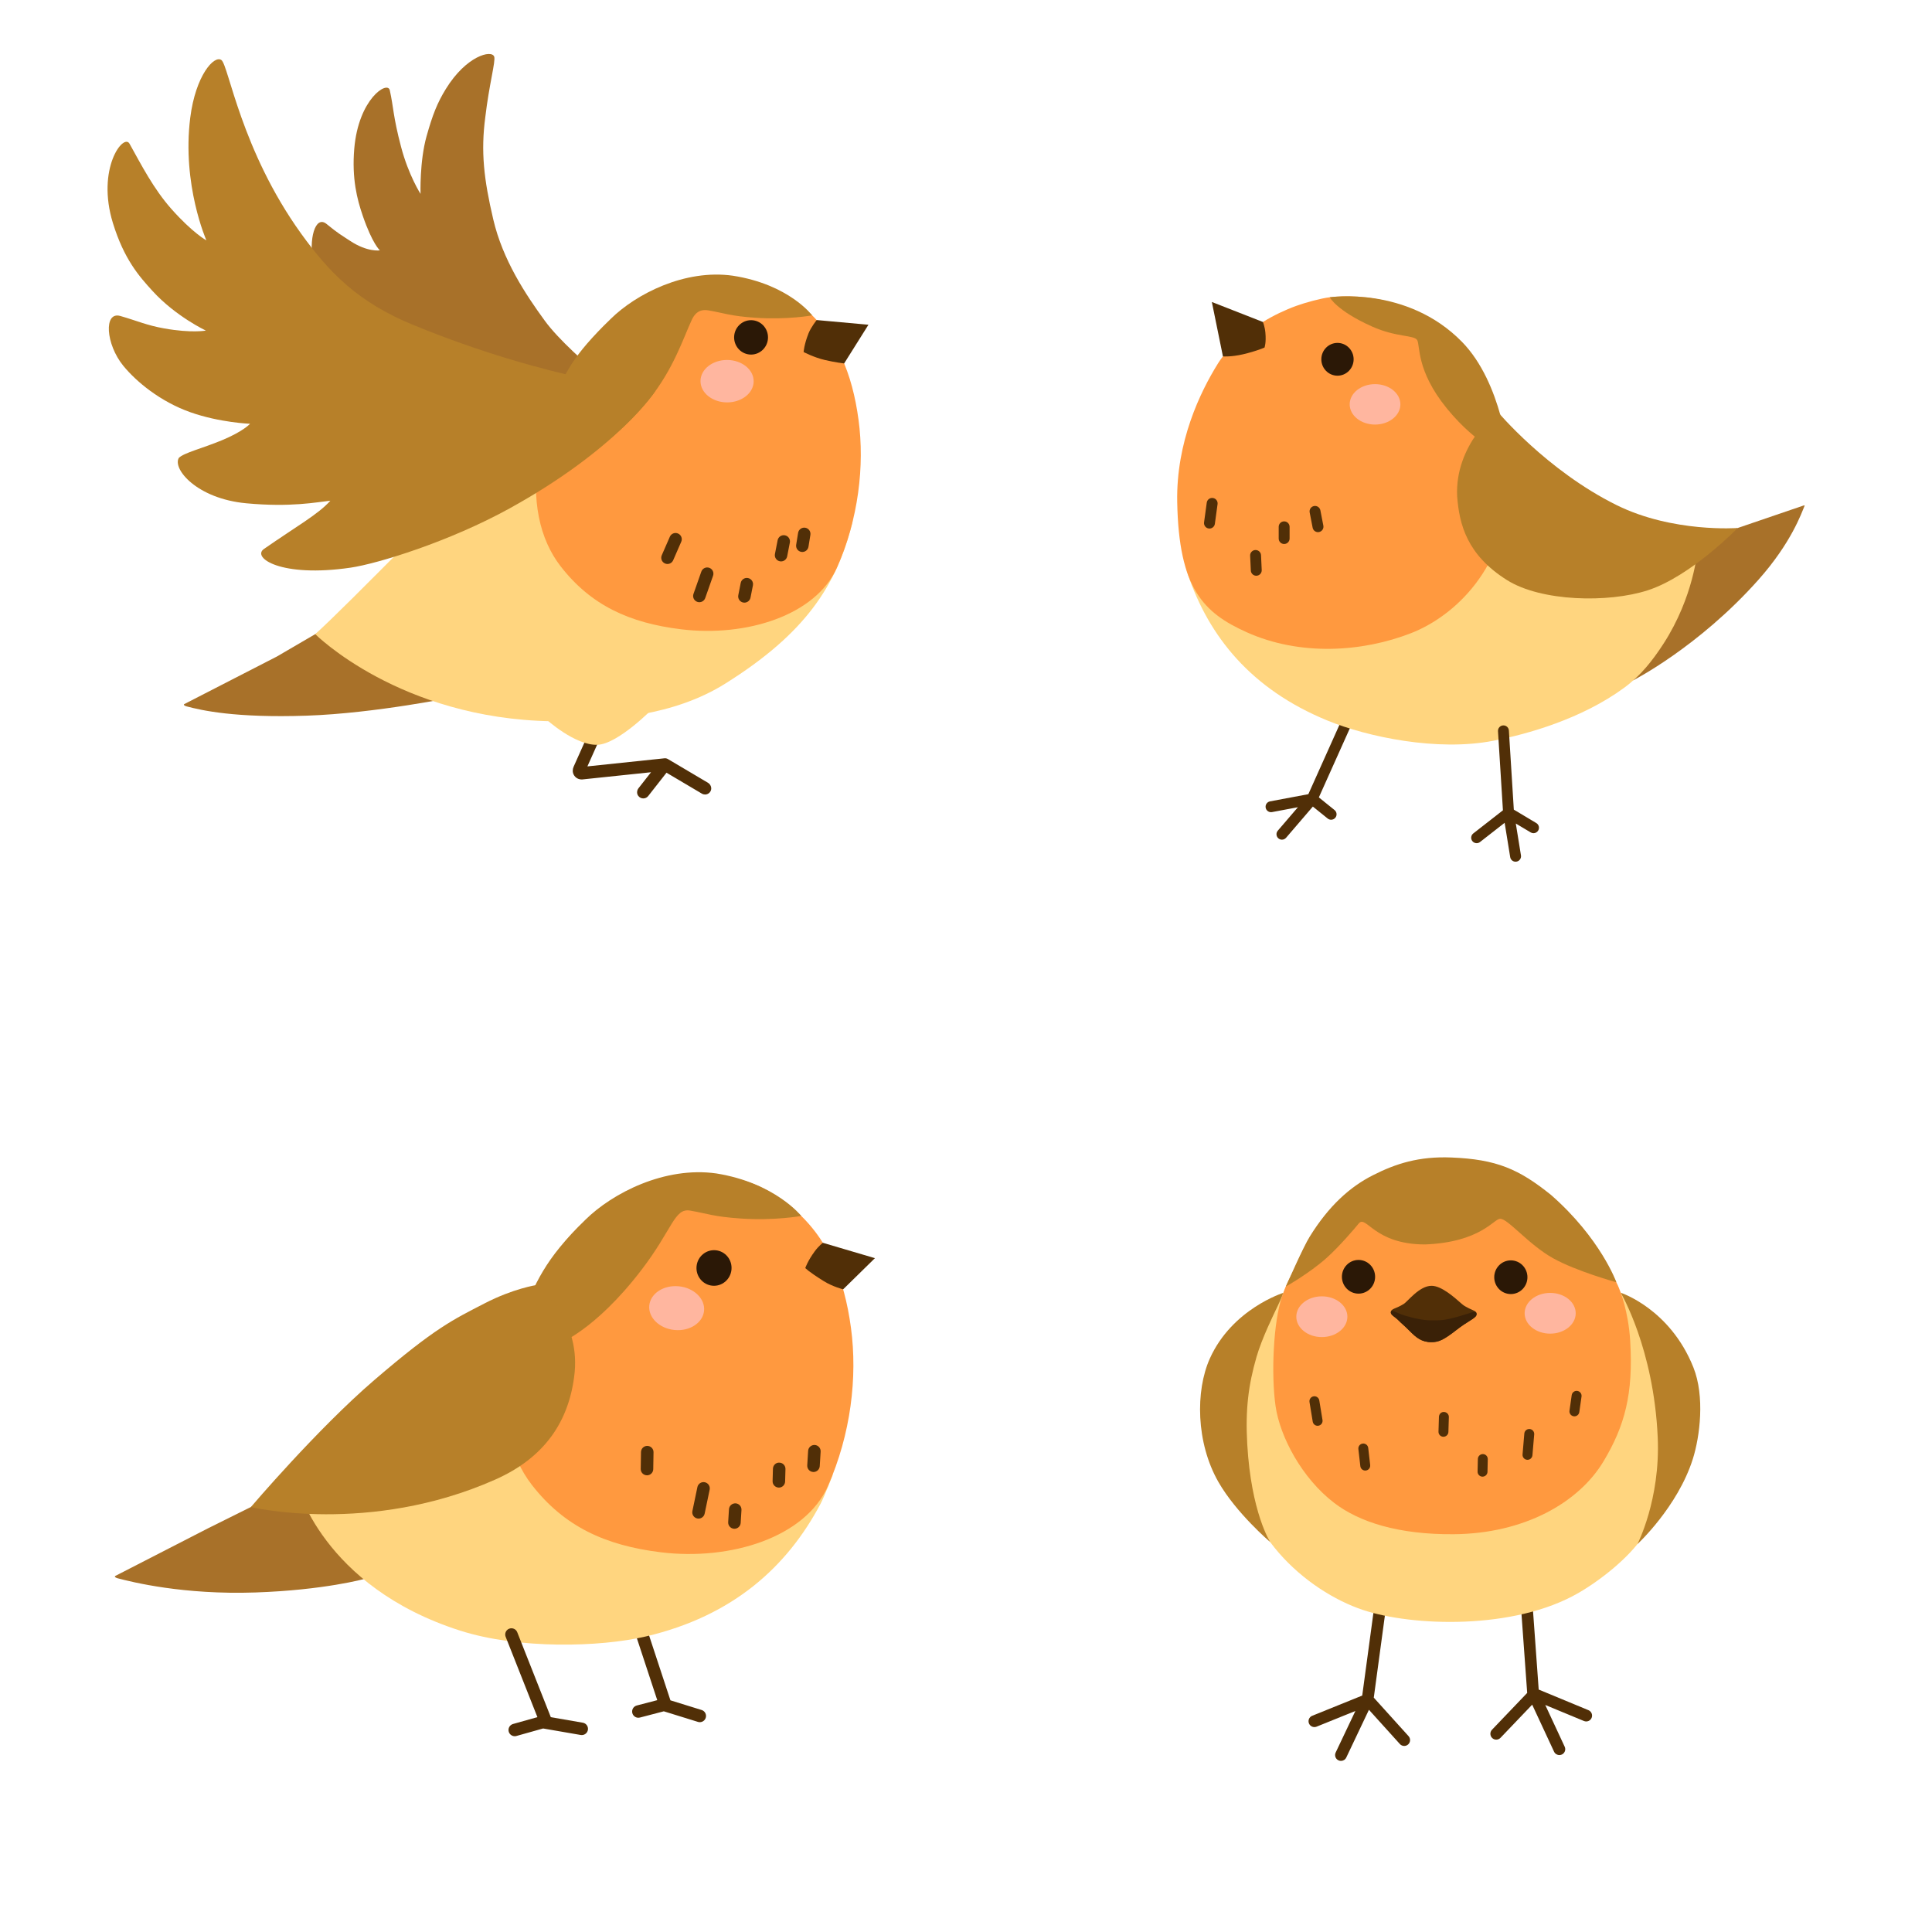 <?xml version="1.0" encoding="utf-8"?>
<!-- Generator: Adobe Illustrator 27.5.0, SVG Export Plug-In . SVG Version: 6.00 Build 0)  -->
<svg version="1.1" xmlns="http://www.w3.org/2000/svg" xmlns:xlink="http://www.w3.org/1999/xlink" x="0px" y="0px"
	 viewBox="0 0 500 500" style="enable-background:new 0 0 500 500;" xml:space="preserve">
<g id="BACKGROUND">
	<rect style="fill:transparent;" width="500" height="500"/>
</g>
<g id="OBJECTS">
	<g>
		<g>
			<path style="fill:#512F07;" d="M364.536,449.316l-9.002-9.964l2.968-21.939c0.112-0.83-0.47-1.595-1.301-1.707
				c-0.825-0.115-1.594,0.471-1.707,1.301l-2.95,21.802l-12.948,5.234c-0.777,0.314-1.152,1.199-0.839,1.976
				c0.314,0.776,1.199,1.153,1.976,0.839l10.041-4.06l-5.104,10.755c-0.359,0.757-0.037,1.662,0.721,2.021
				c0.21,0.1,0.432,0.147,0.649,0.147c0.567,0,1.112-0.32,1.372-0.867l5.868-12.362l8.004,8.859c0.3,0.331,0.712,0.5,1.126,0.5
				c0.363,0,0.728-0.129,1.018-0.392C365.049,450.898,365.097,449.938,364.536,449.316z"/>
			<path style="fill:#512F07;" d="M411.089,442.591l-12.876-5.334l-1.526-21.145c-0.061-0.837-0.801-1.475-1.623-1.404
				c-0.836,0.061-1.465,0.787-1.404,1.623l1.574,21.797l-9.105,9.525c-0.579,0.606-0.558,1.566,0.048,2.146
				c0.294,0.281,0.672,0.421,1.049,0.421c0.399,0,0.799-0.157,1.097-0.469l8.204-8.583l5.661,12.168
				c0.257,0.553,0.805,0.877,1.377,0.877c0.214,0,0.432-0.045,0.64-0.142c0.76-0.354,1.089-1.256,0.735-2.017l-5.029-10.807
				l10.016,4.15c0.777,0.319,1.663-0.047,1.983-0.821C412.23,443.8,411.863,442.912,411.089,442.591z"/>
		</g>
		<g>
			<path style="fill:#FFD57F;" d="M335.021,329.056c0,0,0.62-1.626-2.169,3.791c-0.266,0.516-0.459,1.235-0.726,1.773
				c-1.666,3.365-4.472,7.923-6.068,12.268c-3.021,8.221-4.467,17.362-5.043,28.044c-1.138,21.12,17.121,36.86,31.743,41.734
				c12.728,4.243,39.066,5.253,55.772-4.426c5.699-3.302,12.973-9.034,16.685-14.582c3.924-5.864,5.65-12.324,6.536-21.931
				c0.87-9.433-4.474-33.24-12.313-41.169c-12.194-12.334-24.282-25.23-47.9-23.428C345.36,311.509,335.021,329.056,335.021,329.056
				z"/>
			<path style="fill:#B78029;" d="M332.126,334.585c0,0-0.369,1.107-1.416,3.309c-1.078,2.265-4.142,8.48-5.521,13.263
				c-2.099,7.279-2.916,13.565-2.403,22.574c1.012,17.769,5.944,25.357,5.944,25.357s-8.803-7.501-13.406-15.555
				c-5.818-10.181-5.963-23.6-2.221-31.944C318.866,338.734,332.126,334.585,332.126,334.585z"/>
			<path style="fill:#B78029;" d="M419.438,334.558c0,0,8.568,14.386,9.58,37.466c0.706,16.109-5.26,27.604-5.26,27.604
				s10.431-9.635,14.352-22.072c1.834-5.818,3.129-16.164,0.147-23.652C432.186,338.663,419.438,334.558,419.438,334.558z"/>
		</g>
		<g>
			<path style="fill:#FF993F;" d="M414.98,378.209c-6.45,10.75-20.604,18.685-38.699,18.844
				c-14.417,0.126-24.535-3.162-30.985-8.094c-8.399-6.423-14.039-17.159-15.176-25.041c-1.174-8.131-0.601-21.737,1.676-28.424
				c1.362-4,2.395-5.221,3.747-8.394c8.406-19.747,22.546-25.426,34.668-26.795c9.141-1.031,17.118,1.591,27.067,7.395
				c8.925,5.207,16.069,13.398,21.413,24.947c0.612,1.323,2.74,6.737,3.204,14.37C422.73,360.761,420.485,369.034,414.98,378.209z"
				/>
			<path style="fill:#B78029;" d="M338.973,320.014c4.964-7.999,10.394-12.855,16.346-15.872c5.951-3.016,11.904-4.916,20.267-4.584
				c11.7,0.464,17.484,2.99,25.799,9.675c12.9,11.287,16.93,22.619,16.93,22.619s-10.32-2.847-16.344-6.203
				c-6.44-3.587-11.778-10.346-13.739-10.22c-1.581-0.063-4.996,6.07-19.44,6.632c-13.288-0.004-15.225-7.83-17.181-5.385
				c-0.839,1.049-4.987,5.929-8.331,8.913c-4.443,3.965-10.505,7.367-10.505,7.367S337.371,322.512,338.973,320.014z"/>
			<g>
				<path style="fill:#512F07;" d="M395.88,369.828c-0.717-0.055-1.327,0.465-1.387,1.17l-0.458,5.406
					c-0.06,0.706,0.464,1.327,1.17,1.387c0.037,0.003,0.073,0.005,0.109,0.005c0.66,0,1.221-0.506,1.277-1.175l0.458-5.406
					C397.11,370.509,396.587,369.888,395.88,369.828z"/>
				<path style="fill:#512F07;" d="M383.779,376.313c-0.683-0.008-1.296,0.547-1.312,1.255l-0.071,3.28
					c-0.015,0.709,0.547,1.296,1.255,1.311c0.725,0,1.296-0.557,1.311-1.255l0.071-3.28
					C385.048,376.915,384.487,376.328,383.779,376.313z"/>
				<path style="fill:#512F07;" d="M373.718,365.421c-0.708-0.059-1.301,0.535-1.321,1.243l-0.116,3.849
					c-0.021,0.709,0.535,1.3,1.243,1.321c0.73,0.001,1.301-0.549,1.321-1.243l0.116-3.849
					C374.983,366.034,374.426,365.443,373.718,365.421z"/>
				<path style="fill:#512F07;" d="M352.676,373.595c-0.704,0.08-1.21,0.716-1.129,1.42l0.506,4.426
					c0.074,0.654,0.63,1.138,1.272,1.138c0.049,0,0.099-0.003,0.148-0.009c0.704-0.08,1.21-0.716,1.129-1.42l-0.506-4.426
					C354.016,374.02,353.373,373.513,352.676,373.595z"/>
				<path style="fill:#512F07;" d="M339.956,361.37c-0.699,0.114-1.173,0.774-1.058,1.474l0.833,5.073
					c0.103,0.629,0.647,1.075,1.264,1.075c0.069,0,0.14-0.006,0.21-0.018c0.699-0.114,1.173-0.774,1.058-1.474l-0.833-5.073
					C341.315,361.728,340.65,361.25,339.956,361.37z"/>
				<path style="fill:#512F07;" d="M408.209,359.969c-0.698-0.103-1.352,0.388-1.452,1.089l-0.575,4.022
					c-0.1,0.701,0.388,1.352,1.089,1.452c0.061,0.009,0.123,0.013,0.184,0.013c0.628,0,1.177-0.462,1.268-1.102l0.575-4.021
					C409.397,360.72,408.91,360.07,408.209,359.969z"/>
			</g>
			<g>
				<g>
					<path style="fill:#FFB69F;" d="M401.182,345.147c-3.65,0-6.609-2.361-6.609-5.273c0-2.913,2.959-5.273,6.609-5.273
						c3.652,0,6.61,2.361,6.61,5.273C407.792,342.786,404.833,345.147,401.182,345.147z"/>
					<path style="fill:#FFB69F;" d="M342.092,346.035c-3.652,0-6.61-2.361-6.61-5.273c0-2.913,2.959-5.273,6.61-5.273
						c3.65,0,6.609,2.361,6.609,5.273C348.701,343.674,345.742,346.035,342.092,346.035z"/>
				</g>
				<g>
					<path style="fill:#2B1806;" d="M395.299,330.542c0-2.409-1.923-4.361-4.296-4.361c-2.373,0-4.296,1.952-4.296,4.361
						c0,2.409,1.923,4.361,4.296,4.361C393.376,334.903,395.299,332.95,395.299,330.542z"/>
					<path style="fill:#2B1806;" d="M355.878,330.432c0-2.409-1.922-4.361-4.296-4.361c-2.372,0-4.296,1.952-4.296,4.361
						c0,2.408,1.923,4.361,4.296,4.361C353.956,334.793,355.878,332.841,355.878,330.432z"/>
				</g>
				<g>
					<path style="fill:#512F07;" d="M381.669,339.303c0.524,0.288,0.628,0.986,0.21,1.414c-0.884,0.906-2.196,1.34-4.854,3.405
						c-3.35,2.602-4.606,3.23-6.597,3.23c-2.535,0-3.95-1.229-5.561-2.848c-1.681-1.69-2.038-1.874-2.922-2.78
						c-0.825-0.846-2.003-1.393-2.003-2.019c0-1.103,1.172-0.876,3.326-2.239c1.035-0.604,4.025-4.707,7.229-4.701
						c2.593,0.005,5.918,3.014,7.845,4.706C379.373,338.375,380.952,338.909,381.669,339.303z"/>
					<path style="fill:#3A2107;" d="M380.934,339.62c0.714-0.244,1.082,0.019,1.093,0.038c0.181,0.33,0.143,0.76-0.148,1.058
						c-0.884,0.906-2.196,1.34-4.854,3.405c-3.35,2.602-4.606,3.23-6.597,3.23c-2.535,0-3.95-1.229-5.561-2.848
						c-1.681-1.69-2.038-1.874-2.922-2.78c-0.825-0.846-2.003-1.393-2.003-2.019c0-1.103,1.166,0.016,3.63,0.763
						c2.751,0.834,5.132,1.269,7.179,1.245c2.285-0.027,3.193,0.022,7.146-1.134C379.8,340.021,380.408,339.8,380.934,339.62z"/>
				</g>
			</g>
		</g>
	</g>
	<g>
		<path style="fill:#512F07;" d="M181.584,442.546l-8.078-2.503l-5.975-18.145c-0.278-0.846-1.193-1.307-2.035-1.026
			c-0.846,0.278-1.305,1.189-1.027,2.034l5.629,17.092l-5.298,1.382c-0.861,0.225-1.377,1.105-1.152,1.967
			c0.189,0.725,0.842,1.205,1.558,1.205c0.134,0,0.271-0.018,0.408-0.053l6.182-1.613l8.834,2.738
			c0.159,0.05,0.319,0.073,0.478,0.073c0.688,0,1.325-0.444,1.538-1.136C182.909,443.712,182.434,442.81,181.584,442.546z"/>
		<path style="fill:#A87129;" d="M29.848,407.848c-0.278,0.143-0.083,0.43,0.585,0.606c3.827,1.007,17.025,4.308,35.654,3.676
			c17.827-0.604,28.32-3.528,28.32-3.528s-7.552-7.814-11.5-13.493c-3.192-4.593-6.152-10.98-6.152-10.98L53.79,395.549
			l-10.934,5.616L29.848,407.848z"/>
		<path style="fill:#FFD57F;" d="M99.483,357.606c-10.683,7.93-22.677,26.551-22.677,26.551s6.549,26.418,42.26,37.843
			c15.188,4.86,36.259,4.284,48.042,1.522c22.713-5.323,36.637-18.131,45.224-34.298c1.095-2.061,3.173-7.512,3.173-7.512
			s-12.563-23.844-21.212-30.134c-10.286-7.481-38.173-15.409-55.555-11.59C120.79,343.934,117.635,344.132,99.483,357.606z"/>
		<path style="fill:#512F07;" d="M150.834,445.836l-8.283-1.433l-8.692-21.989c-0.327-0.827-1.264-1.23-2.091-0.906
			c-0.828,0.327-1.233,1.264-0.906,2.092l8.22,20.794l-6.308,1.772c-0.856,0.241-1.356,1.131-1.115,1.987
			c0.2,0.711,0.846,1.177,1.55,1.177c0.145,0,0.291-0.02,0.437-0.061l6.91-1.941l9.729,1.683c0.093,0.016,0.186,0.023,0.277,0.023
			c0.77,0,1.45-0.553,1.586-1.337C152.299,446.822,151.711,445.988,150.834,445.836z"/>
		<g>
			<path style="fill:#FF993F;" d="M220.229,343.642c-1.725-12.77-5.956-23.465-15.448-31.284c-9.492-7.819-16.808-8.19-25.196-8.045
				c-11.124,0.193-26.217,7.01-34.636,18.702c-9.621,13.362-11.959,20.687-13.369,29.326c-2.233,13.698,0.268,24.466,6.043,31.921
				c8.365,10.795,19.042,15.711,33.387,17.466c18.155,2.221,37.378-3.892,43.234-17.094
				C220.187,371.238,221.955,356.412,220.229,343.642z"/>
			<path style="fill:#B78029;" d="M207.366,314.685c0,0-6.878,1.269-15.675,0.666c-7.039-0.482-8.547-1.262-13.053-2.048
				c-4.151-0.725-4.516,4.764-12.649,15.38c-12.152,15.863-21.625,19.169-21.625,19.169s-1.928,1.057-5.958,5.539
				c-4.032,4.48-6.978,10.505-6.978,10.505s-1.96-11.021,3.02-22.266c4.345-9.811,6.271-15.463,17.082-25.988
				c6.95-6.849,20.495-13.858,33.875-11.952C200.61,306.138,207.366,314.685,207.366,314.685z"/>
			<g>
				<path style="fill:#FFB69F;" d="M182.211,339.222c0.298-3.123-2.635-5.959-6.551-6.332c-3.916-0.374-7.332,1.855-7.629,4.98
					c-0.298,3.123,2.635,5.959,6.549,6.332C178.496,344.575,181.912,342.346,182.211,339.222z"/>
				<path style="fill:#2B1806;" d="M189.305,328.583c0.242-2.533-1.584-4.78-4.081-5.018c-2.494-0.237-4.714,1.623-4.955,4.156
					c-0.242,2.533,1.586,4.78,4.08,5.018C186.845,332.977,189.063,331.116,189.305,328.583z"/>
				<path style="fill:#512F07;" d="M212.959,321.636l13.473,3.976l-8.227,8.066c0,0-2.696-0.68-5.017-2.123
					c-4.046-2.515-4.78-3.389-4.78-3.389s0.604-1.837,2.467-4.355C211.898,322.426,212.959,321.636,212.959,321.636z"/>
			</g>
			<g>
				<g>
					<path style="fill:#512F07;" d="M180.78,393.012c-0.109,0-0.221-0.011-0.333-0.034c-0.876-0.184-1.438-1.042-1.255-1.918
						l1.294-6.199c0.184-0.876,1.04-1.438,1.918-1.256c0.876,0.184,1.438,1.042,1.255,1.918l-1.294,6.199
						C182.206,392.487,181.532,393.012,180.78,393.012z"/>
				</g>
				<g>
					<path style="fill:#512F07;" d="M190.071,395.643c-0.034,0-0.067-0.001-0.101-0.003c-0.894-0.056-1.573-0.824-1.518-1.718
						l0.206-3.339c0.055-0.894,0.835-1.564,1.717-1.519c0.894,0.056,1.573,0.824,1.518,1.718l-0.206,3.339
						C191.635,394.981,190.921,395.643,190.071,395.643z"/>
				</g>
				<g>
					<path style="fill:#512F07;" d="M210.535,380.951c-0.033,0-0.066-0.001-0.1-0.003c-0.894-0.055-1.574-0.822-1.52-1.717
						l0.228-3.751c0.054-0.893,0.829-1.571,1.716-1.52c0.894,0.055,1.574,0.822,1.52,1.717l-0.228,3.75
						C212.099,380.287,211.385,380.951,210.535,380.951z"/>
				</g>
				<g>
					<path style="fill:#512F07;" d="M167.44,381.811c-0.922-0.015-1.636-0.752-1.621-1.648l0.071-4.376
						c0.014-0.886,0.737-1.595,1.62-1.595c0.922,0.015,1.636,0.752,1.621,1.648l-0.071,4.376
						C169.046,381.102,168.323,381.811,167.44,381.811z"/>
				</g>
				<g>
					<path style="fill:#512F07;" d="M201.568,384.991c-0.941-0.025-1.646-0.771-1.621-1.667l0.09-3.222
						c0.025-0.895,0.778-1.635,1.666-1.574c0.895,0.024,1.6,0.771,1.575,1.666l-0.09,3.222
						C203.163,384.295,202.442,384.991,201.568,384.991z"/>
				</g>
			</g>
		</g>
		<path style="fill:#B78029;" d="M125.377,337.329c7.52-3.894,13.496-4.767,13.496-4.767s11.197,8.018,9.852,22.57
			c-1.324,12.95-8.02,22.218-20.561,27.782c-32.589,14.46-63.235,7.108-63.235,7.108s17.139-20.149,31.938-32.864
			C112.67,343.591,117.238,341.544,125.377,337.329z"/>
	</g>
	<g>
		<path style="fill:#512F07;" d="M349.627,184.387c-0.714-0.32-1.547-0.001-1.864,0.71l-9.165,20.435l-9.917,1.862
			c-0.766,0.144-1.27,0.881-1.126,1.647c0.127,0.678,0.72,1.151,1.385,1.151c0.087,0,0.175-0.008,0.263-0.024l6.695-1.258
			l-5.205,6.066c-0.507,0.591-0.439,1.482,0.152,1.99c0.267,0.229,0.593,0.34,0.918,0.34c0.397,0,0.793-0.167,1.072-0.492
			l6.928-8.074l3.84,3.095c0.261,0.21,0.574,0.313,0.885,0.313c0.412,0,0.82-0.18,1.1-0.525c0.489-0.607,0.394-1.495-0.213-1.984
			l-4.058-3.271l9.021-20.114C350.656,185.541,350.337,184.706,349.627,184.387z"/>
		<path style="fill:#A87129;" d="M466.636,130.87c0.189-0.065,0.496-0.216,0.355,0.116c-0.764,1.797-3.392,9.488-11.933,19.086
			c-15.481,17.396-32.397,26.005-32.397,26.005s-0.671-11.007,3.836-24.878c2.443-7.517,8.644-9.583,8.644-9.583L466.636,130.87z"/>
		<path style="fill:#FFD57F;" d="M411.685,132.806c6.888,4.967,27.614,9.596,27.614,9.596s-0.911,12.023-8.79,24.194
			c-2.884,4.455-5.94,8.294-10.193,11.41c-10.983,8.049-24.991,11.986-33.944,13.72c-14.417,2.79-32.472-1.01-42.787-5.232
			c-19.882-8.139-30.685-21.807-36.147-37.756c-4.375-12.776,7.549-33.441,16.226-41.309c19.932-18.076,56.846-11.991,64.994,2.228
			C394.973,120.674,398.809,123.521,411.685,132.806z"/>
		<g>
			<path style="fill:#FF993F;" d="M390.517,124.763c0.087-7.807-1.85-21.454-10.646-33.054
				c-11.266-14.856-28.066-15.638-35.743-14.771c-2.207,0.249-6.288,1.36-8.641,2.216c-2.963,1.077-5.944,2.507-8.652,4.172
				c-5.065,3.113-9.312,7.02-11.656,10.787c-4.592,7.381-10.805,20.247-10.518,35.798c0.414,22.36,6.736,28.662,18.014,33.727
				c13.734,6.168,29.785,5.169,42.485,0.23C376.303,159.534,390.27,146.924,390.517,124.763z"/>
			<g>
				<path style="fill:#512F07;" d="M313.01,136.787c-0.063,0-0.128-0.004-0.193-0.013c-0.771-0.105-1.313-0.817-1.207-1.589
					l0.697-5.099c0.105-0.771,0.811-1.312,1.59-1.207c0.771,0.105,1.313,0.817,1.207,1.589l-0.697,5.099
					C314.31,136.275,313.705,136.787,313.01,136.787z"/>
				<path style="fill:#512F07;" d="M332.335,140.787c-0.779,0-1.411-0.632-1.411-1.411v-3.035c0-0.779,0.632-1.411,1.411-1.411
					s1.411,0.632,1.411,1.411v3.035C333.746,140.156,333.114,140.787,332.335,140.787z"/>
				<path style="fill:#512F07;" d="M325.121,149.001c-0.749,0-1.373-0.589-1.408-1.345l-0.179-3.835
					c-0.037-0.779,0.566-1.439,1.344-1.476c0.786-0.029,1.439,0.566,1.475,1.344l0.179,3.835c0.037,0.779-0.565,1.439-1.344,1.476
					C325.165,149.001,325.143,149.001,325.121,149.001z"/>
				<path style="fill:#512F07;" d="M341.095,137.717c-0.662,0-1.253-0.468-1.384-1.143l-0.768-3.958
					c-0.148-0.765,0.352-1.505,1.117-1.654c0.759-0.148,1.506,0.351,1.654,1.117l0.768,3.958c0.147,0.765-0.352,1.505-1.117,1.654
					C341.275,137.708,341.185,137.717,341.095,137.717z"/>
			</g>
			<g>
				<path style="fill:#FFB69F;" d="M362.417,104.645c0-2.89-2.937-5.232-6.559-5.232s-6.559,2.342-6.559,5.232
					c0,2.89,2.936,5.232,6.559,5.232S362.417,107.535,362.417,104.645z"/>
				<path style="fill:#2B1806;" d="M350.319,92.987c0-2.344-1.871-4.243-4.18-4.243c-2.309,0-4.18,1.899-4.18,4.243
					c0,2.342,1.871,4.243,4.18,4.243C348.448,97.23,350.319,95.329,350.319,92.987z"/>
				<path style="fill:#512F07;" d="M313.626,78.154l13.209,5.172c0,0,0.489,1.12,0.644,2.752c0.249,2.634-0.225,3.869-0.225,3.869
					s-2.046,0.922-5.573,1.746c-3.032,0.707-5.187,0.548-5.187,0.548L313.626,78.154z"/>
			</g>
			<path style="fill:#B78029;" d="M344.134,76.937c0,0,1.748,3.449,10.946,7.563c6.338,2.835,10.841,2.167,11.675,3.502
				c0.834,1.335-0.333,7.839,7.672,17.679c8.006,9.841,16.011,12.842,16.011,12.842s-1.625-19.361-12.079-30.053
				C364.126,73.914,344.134,76.937,344.134,76.937z"/>
		</g>
		<path style="fill:#512F07;" d="M397.595,213.008l-5.821-3.475l-1.277-20.477c-0.049-0.778-0.708-1.37-1.496-1.32
			c-0.777,0.048-1.369,0.718-1.32,1.496l1.276,20.476l-7.672,5.985c-0.614,0.479-0.724,1.366-0.244,1.981
			c0.278,0.356,0.693,0.543,1.113,0.543c0.304,0,0.609-0.098,0.867-0.298l6.379-4.977l1.437,8.88
			c0.111,0.693,0.711,1.186,1.391,1.186c0.075,0,0.151-0.006,0.228-0.018c0.77-0.124,1.292-0.849,1.167-1.619l-1.335-8.244
			l3.86,2.304c0.227,0.135,0.477,0.2,0.723,0.2c0.48,0,0.948-0.245,1.213-0.688C398.483,214.274,398.264,213.408,397.595,213.008z"
			/>
		<path style="fill:#B78029;" d="M387.501,106.451c0,0-11.058,8.604-10.391,22.041c0.564,7.216,2.509,15.109,12.917,21.646
			c8.823,5.542,26.152,5.962,36.437,2.622c11.164-3.625,23.257-16.118,23.257-16.118s-16.763,1.295-31.362-5.928
			C400.266,121.76,387.501,106.451,387.501,106.451z"/>
	</g>
	<g>
		<g>
			<path style="fill:#512F07;" d="M183.201,202.568l-10.342-6.123c-0.271-0.161-0.586-0.23-0.9-0.197l-19.939,2.094l3.109-6.945
				c0.328-0.733,0.135-1.638-0.534-2.081c-0.851-0.565-1.968-0.214-2.369,0.68l-3.769,8.417c-0.292,0.653-0.32,1.415,0.006,2.051
				c0.429,0.835,1.268,1.322,2.261,1.254l17.765-1.864l-3.237,4.129c-0.454,0.579-0.512,1.411-0.066,1.996
				c0.338,0.443,0.82,0.654,1.299,0.654c0.478,0,0.951-0.212,1.269-0.617l4.734-6.04l9.154,5.416
				c0.258,0.153,0.542,0.227,0.822,0.227c0.611,0,1.205-0.348,1.479-0.967C184.279,203.889,183.916,202.993,183.201,202.568z"/>
			<path style="fill:#FFD57F;" d="M169.106,183.201c0,0-9.082,9.334-14.453,9.551c-5.808,0.235-13.339-6.632-13.339-6.632
				s7.226-0.088,14.901-0.805C165.38,184.46,169.106,183.201,169.106,183.201z"/>
		</g>
		<path style="fill:#A87129;" d="M168.735,107.93c0,0-20.824-15.447-27.727-24.904c-4.995-6.843-10.889-15.733-13.347-26.227
			c-2.459-10.495-3.248-17.542-2.066-26.495c0.991-8.454,2.703-14.464,2.306-15.634c-0.636-1.87-7.221-0.254-12.516,8.351
			c-2.244,3.647-3.425,6.677-4.98,12.191c-1.847,6.547-1.569,14.966-1.569,14.966s-3.103-4.8-5.045-12.18
			c-2.107-8.006-1.929-10.258-2.92-14.652c-0.572-2.537-8.102,2.227-9.191,15.156c-0.651,7.747,0.741,13.097,2.206,17.357
			c2.493,7.26,4.418,8.934,4.418,8.934s-3.169,0.532-7.691-2.451c-2.155-1.421-3.08-1.893-6.077-4.358
			c-3-2.465-4.706,4.067-3.459,10.134c0.791,3.845,1.882,6.782,7.55,13.785c4.879,6.028,15.48,10.926,15.48,10.926
			s-16.34-1.954-18.643-0.308c-2.302,1.646,1.207,9.745,8.188,14.904c6.904,5.104,14.108,7.452,17.057,8.378
			c2.948,0.928-16.514,0.726-14.977,3.687c1.536,2.96,5.504,7.203,14.223,9.616c5.845,1.617,22.22-0.361,34.153-4.428
			C158.23,119.868,168.735,107.93,168.735,107.93z"/>
		<path style="fill:#A87129;" d="M47.712,182.208c-0.278,0.143-0.083,0.43,0.585,0.606c3.827,1.007,12.459,3.032,31.089,2.4
			c17.827-0.604,38.542-4.902,38.542-4.902s-9.745-5.077-15.444-8.997c-10.542-7.252-18.079-8.846-18.079-8.846l-12.751,7.44
			l-10.934,5.616L47.712,182.208z"/>
		<path style="fill:#FFD57F;" d="M106.812,139.187c-12.422,12.538-21.268,21.369-25.23,24.928c0,0,21.839,21.873,61.187,22.544
			c15.403-0.124,31.671-1.445,44.921-9.736c20.815-13.026,28.738-25.381,32.834-41.362c2.403-13.962-16.838-25.019-28.536-28.777
			c-11.698-3.76-39.834-5.203-53.953,4.605C123.588,121.424,122.182,123.673,106.812,139.187z"/>
		<g>
			<path style="fill:#FF993F;" d="M222.188,108.645c-1.61-11.918-5.559-21.9-14.418-29.198c-8.859-7.298-15.687-7.644-23.516-7.508
				c-10.382,0.18-24.469,6.543-32.326,17.455c-8.979,12.471-11.162,19.307-12.478,27.37c-2.084,12.784,0.25,22.834,5.64,29.792
				c7.808,10.076,17.772,14.663,31.161,16.301c16.945,2.072,34.886-3.633,40.351-15.954
				C222.148,134.401,223.798,120.563,222.188,108.645z"/>
			<path style="fill:#B78029;" d="M210.182,81.619c0,0-6.419,1.184-14.63,0.621c-6.569-0.45-7.977-1.177-12.183-1.911
				c-1.539-0.269-3.191-0.011-4.342,2.456c-2.115,4.532-4.753,12.858-11.18,20.748c-12.388,15.208-29.208,22.057-29.208,22.057
				s-0.029-10.91,3.727-20.244c4.055-9.157,5.615-13.011,15.704-22.834c6.486-6.392,19.128-12.934,31.616-11.155
				C204.225,73.612,210.182,81.619,210.182,81.619z"/>
			<g>
				<path style="fill:#512F07;" d="M180.992,155.851c-0.177,0-0.358-0.029-0.535-0.092c-0.84-0.295-1.281-1.215-0.985-2.055
					l2.03-5.771c0.296-0.839,1.216-1.281,2.055-0.985c0.84,0.295,1.281,1.215,0.985,2.055l-2.03,5.771
					C182.279,155.437,181.657,155.851,180.992,155.851z"/>
				<path style="fill:#512F07;" d="M192.653,155.964c-0.104,0-0.208-0.01-0.313-0.031c-0.873-0.171-1.442-1.019-1.27-1.892
					l0.624-3.17c0.171-0.874,1.02-1.443,1.892-1.27c0.873,0.171,1.442,1.019,1.27,1.892l-0.624,3.17
					C194.082,155.432,193.408,155.964,192.653,155.964z"/>
				<path style="fill:#512F07;" d="M202.137,145.293c-0.103,0-0.207-0.01-0.311-0.03c-0.873-0.171-1.443-1.017-1.272-1.891
					l0.696-3.563c0.171-0.874,1.018-1.443,1.891-1.272c0.874,0.171,1.443,1.017,1.272,1.891l-0.696,3.563
					C203.566,144.759,202.892,145.293,202.137,145.293z"/>
				<path style="fill:#512F07;" d="M172.739,145.96c-0.215,0-0.434-0.043-0.643-0.135c-0.816-0.355-1.189-1.305-0.833-2.121
					l2.092-4.797c0.355-0.816,1.305-1.191,2.121-0.833c0.816,0.355,1.189,1.305,0.833,2.121l-2.092,4.797
					C173.953,145.598,173.36,145.96,172.739,145.96z"/>
				<path style="fill:#512F07;" d="M207.644,142.851c-0.085,0-0.172-0.007-0.259-0.021c-0.879-0.142-1.476-0.969-1.334-1.848
					l0.497-3.073c0.142-0.879,0.971-1.48,1.848-1.334c0.879,0.142,1.476,0.969,1.334,1.848l-0.497,3.073
					C209.105,142.288,208.42,142.851,207.644,142.851z"/>
			</g>
			<g>
				<path style="fill:#FFB69F;" d="M195.048,98.693c0.018-3.031-3.047-5.507-6.847-5.531c-3.8-0.024-6.896,2.416-6.913,5.447
					c-0.019,3.031,3.046,5.507,6.846,5.531C191.933,104.164,195.029,101.725,195.048,98.693z"/>
				<path style="fill:#2B1806;" d="M198.759,87.341c0.014-2.459-1.935-4.464-4.358-4.478c-2.422-0.016-4.398,1.966-4.412,4.424
					c-0.014,2.457,1.936,4.464,4.357,4.478C196.767,91.779,198.743,89.799,198.759,87.341z"/>
				<path style="fill:#512F07;" d="M211.358,82.827l13.395,1.216l-6.288,10.015c0,0-2.345-0.268-5.005-0.894
					c-2.887-0.68-5.486-2.059-5.486-2.059s0.116-1.93,1.275-4.84C209.887,84.666,211.358,82.827,211.358,82.827z"/>
			</g>
		</g>
		<path style="fill:#B78029;" d="M169.627,101.149c0,0-27.765-2.652-62.916-17.156c-14.033-5.79-21.49-13.403-28.806-23.568
			C62.395,38.871,59.152,16.899,57.302,15.542c-1.85-1.357-6.684,3.944-8.068,14.936c-2.182,17.338,4.178,31.732,4.178,31.732
			s-3.62-1.983-9.096-8.18c-4.583-5.187-7.675-11.235-10.794-16.837c-1.561-2.804-8.647,6.455-4.297,20.547
			c2.888,9.356,6.74,13.728,10.273,17.592c6.017,6.582,13.782,10.223,13.782,10.223S49.604,86.259,42.52,85
			c-4.59-0.816-7.056-1.988-11.392-3.227c-4.338-1.239-3.774,7.325,0.783,12.896c3.398,4.154,9.6,9.273,17.357,12.019
			c7.587,2.686,15.443,2.988,15.443,2.988s-1.687,1.939-7.285,4.264c-5.014,2.082-9.88,3.257-11.146,4.566
			c-1.691,2.82,4.619,10.545,17.443,11.744c11.564,1.081,18.198-0.289,21.77-0.665c-3.089,3.491-8.796,6.647-17.189,12.489
			c-3.18,2.213,4.314,7.487,22.427,4.835c6.973-1.021,25.508-6.699,41.228-15.377C160.089,116.004,169.627,101.149,169.627,101.149z
			"/>
	</g>
</g>
</svg>
